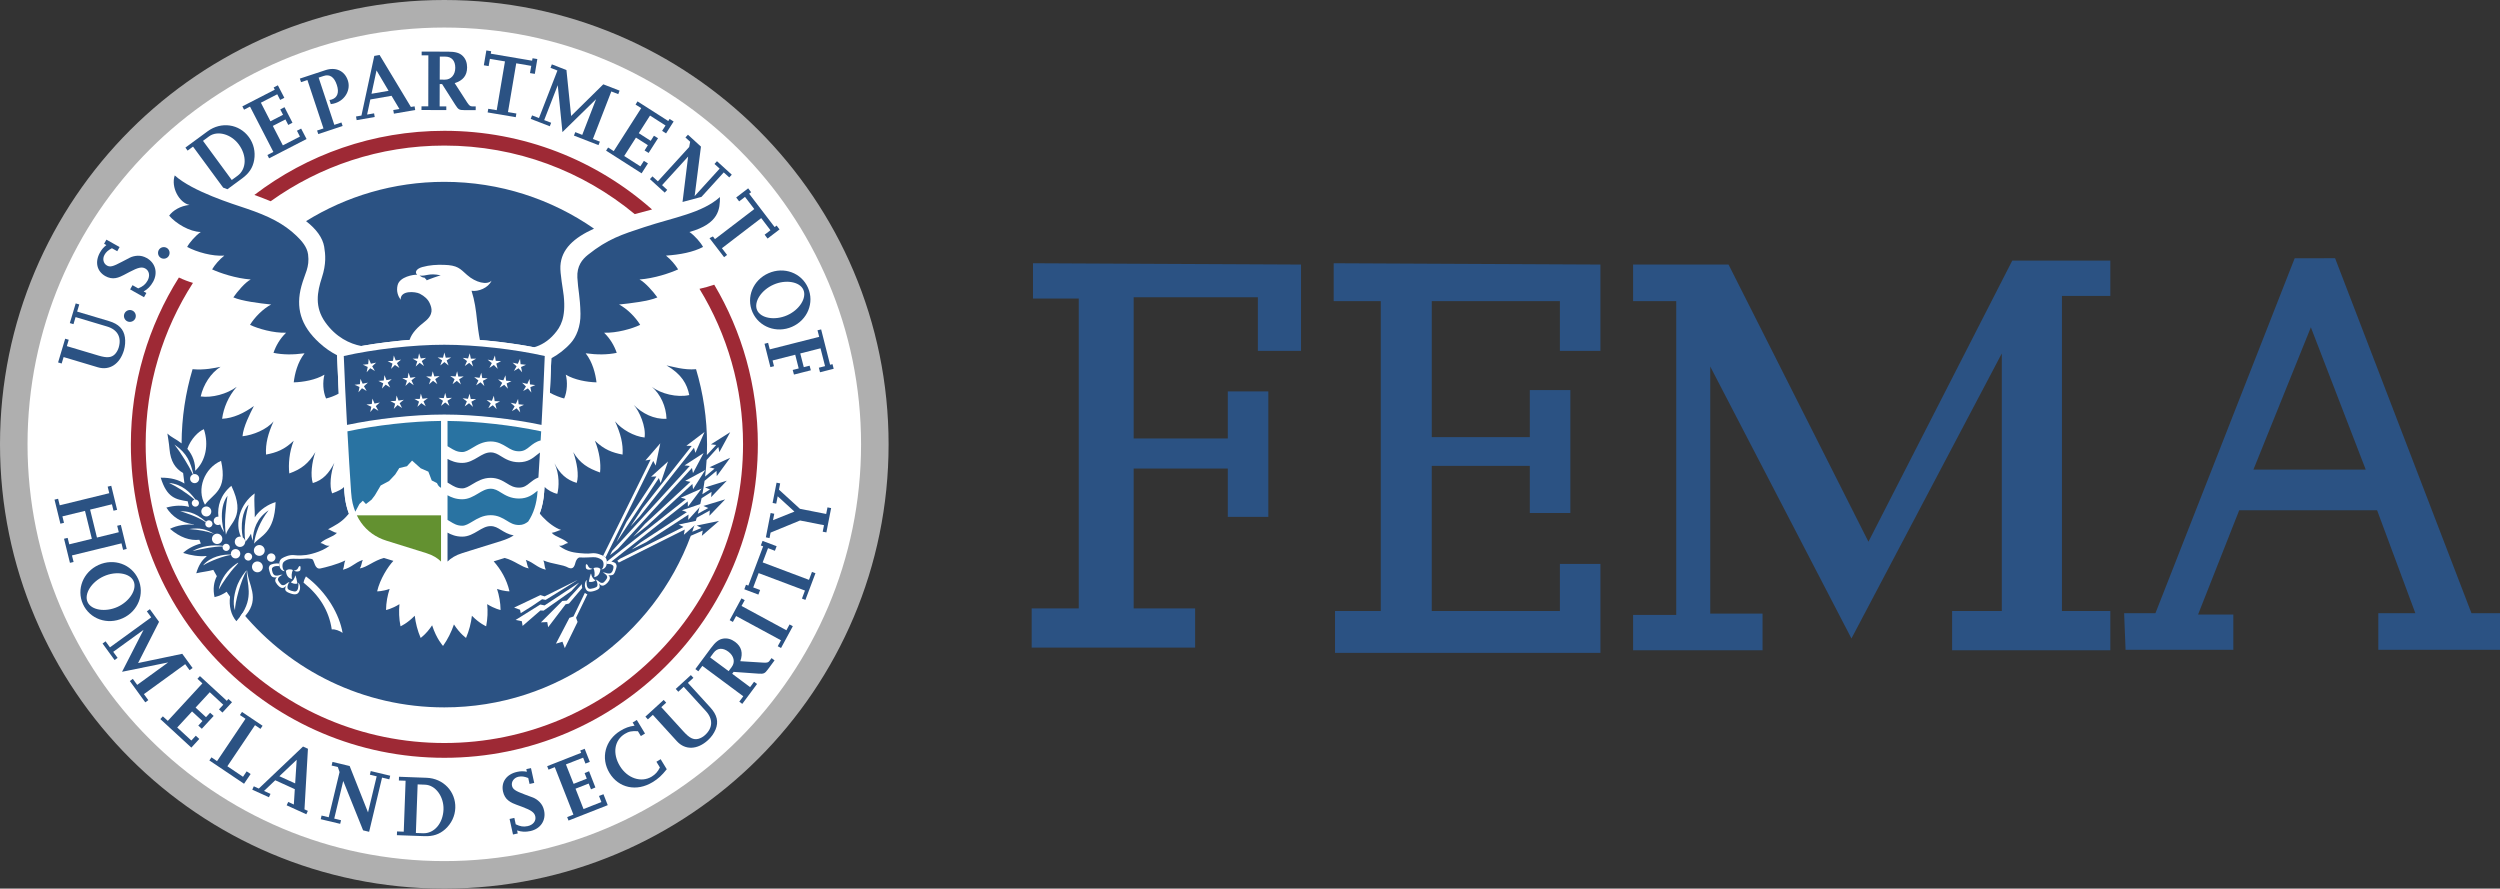 <?xml version="1.0" encoding="UTF-8" standalone="no"?>
<!-- Created with Inkscape (http://www.inkscape.org/) -->

<svg
   version="1.0"
   width="1567.816"
   height="557.247"
   id="svg2"
   sodipodi:docname="fema.svg"
   xmlns:inkscape="http://www.inkscape.org/namespaces/inkscape"
   xmlns:sodipodi="http://sodipodi.sourceforge.net/DTD/sodipodi-0.dtd"
   xmlns="http://www.w3.org/2000/svg"
   xmlns:svg="http://www.w3.org/2000/svg">
  <rect width="100%" height="100%" fill="#333333" stroke="none"/>
  <sodipodi:namedview
     id="namedview1"
     pagecolor="#ffffff"
     bordercolor="#000000"
     borderopacity="0.25"
     inkscape:showpageshadow="2"
     inkscape:pageopacity="0.0"
     inkscape:pagecheckerboard="0"
     inkscape:deskcolor="#d1d1d1" />
  <defs
     id="defs4" />
  <path
     d="m 647.812,165.085 v 22.138 h 28.698 v 194.324 h -29.518 v 24.598 h 102.491 v -24.598 h -38.537 v -87.733 h 59.035 v 30.337 h 25.418 v -78.713 h -25.418 v 29.518 h -59.035 v -88.553 h 77.893 v 33.617 h 27.058 v -54.115 z"
     style="fill:#2b5283;fill-opacity:1;fill-rule:evenodd;stroke-width:1px;stroke-linecap:butt;stroke-linejoin:miter;stroke-opacity:1"
     id="path1882" />
  <path
     d="m 836.397,165.085 v 23.778 h 29.518 v 194.324 h -28.698 v 26.238 h 166.446 v -55.755 h -25.418 v 29.518 h -80.353 v -91.012 h 61.495 v 29.518 h 25.418 v -77.074 h -25.418 v 29.518 H 897.891 V 188.863 h 80.353 v 31.157 h 25.418 v -54.115 z"
     style="fill:#2b5283;fill-opacity:1;fill-rule:evenodd;stroke-width:1px;stroke-linecap:butt;stroke-linejoin:miter;stroke-opacity:1"
     id="path1884" />
  <path
     d="m 1024.161,165.905 v 22.958 h 27.058 v 196.783 h -27.058 v 22.138 h 81.173 v -22.958 h -32.797 V 229.86 l 88.552,170.546 94.292,-178.745 v 161.526 h -31.157 v 24.598 h 99.212 v -24.598 h -30.337 V 185.583 h 30.337 v -22.138 h -61.495 l -90.192,176.285 -87.733,-173.825 z"
     style="fill:#2b5283;fill-opacity:1;fill-rule:evenodd;stroke-width:1px;stroke-linecap:butt;stroke-linejoin:miter;stroke-opacity:1"
     id="path1886" />
  <path
     d="m 1439.047,161.987 -87.316,222.56 h -19.624 l 0.891,22.953 h 67.579 v -22.103 h -22.116 l 25.808,-65.413 h 86.466 l 23.998,64.562 h -23.239 v 22.953 h 76.321 v -22.952 h -17.895 l -85.529,-222.62 z m 10.156,43.278 34.403,89.216 h -70.423 z"
     style="fill:#2b5283;fill-opacity:1;fill-rule:evenodd;stroke-width:1px;stroke-linecap:butt;stroke-linejoin:miter;stroke-opacity:1"
     id="path1888" />
  <g
     transform="scale(1.553)"
     id="g3056">
    <g
       id="g3058">
      <circle
         cx="178.755"
         cy="179.102"
         r="176.553"
         style="fill:#ffffff"
         id="circle3060" />
      <path
         d="m 293.496,194.116 -8.784,2.705 1.987,0.811 -3.076,1.948 c 0.327,-1.792 0.645,-3.589 0.894,-5.405 l 4.814,-4.023 0.112,2.119 5.42,-7.407 -8.35,3.833 2.056,0.537 -3.838,3.213 c 0.273,-2.217 0.464,-4.448 0.61,-6.694 l 4.741,-5.249 0.4,2.09 4.38,-8.066 -7.778,4.912 2.139,0.239 -3.784,4.077 c 0.034,-1.411 0.078,-2.808 0.078,-4.219 0,-10.581 -1.558,-20.796 -4.443,-30.449 -4.8,0.444 -9.614,-1.089 -11.924,-1.533 6.147,3.604 8.276,7.5 9.189,11.978 -4.917,1.099 -11.494,-0.513 -15.098,-3.33 3.525,3.076 5.747,7.92 5.903,12.915 -5.073,0.254 -9.756,-2.119 -13.198,-5.576 2.207,2.466 5,8.701 4.346,13.14 -4.243,-0.454 -9.214,-3.232 -11.934,-6.543 2.251,4.961 3.32,8.984 3.047,13.428 -4.204,-0.796 -7.397,-1.987 -11.167,-5.591 1.816,4.531 2.485,9.092 2.075,12.832 -4.858,-1.719 -8.091,-3.667 -10.83,-8.242 1.46,4.043 2.407,9.341 1.401,12.441 -4.116,-1.235 -6.841,-3.716 -8.975,-7.92 2.114,4.463 1.846,9.648 1.143,12.334 -1.729,-0.337 -3.984,-1.533 -5.161,-2.856 -0.073,0.815 -0.132,1.597 -0.166,2.358 -0.22,3.018 -0.811,5.845 -1.797,8.438 0.342,0.371 1.157,1.323 1.182,1.362 2.163,2.324 5.127,4.536 7.461,5.278 -1.011,0.146 -2.393,1.011 -3.784,1.172 1.543,1.748 4.688,2.139 6.631,4.126 -1.509,0.181 -1.865,1.274 -3.706,1.069 3.506,2.71 6.719,2.798 8.511,3.013 0.728,0.078 3.086,0.303 4.58,0.068 2.114,-0.322 4.292,0.728 5.137,1.216 1.299,0.762 1.23,2.549 0.972,3.457 -0.156,0.537 -0.386,1.182 -1.362,1.685 -0.557,0.166 -0.923,0.215 -0.356,-0.205 0.508,-0.371 0.972,-2.637 -0.2,-3.525 -0.859,-0.625 -2.07,-1.143 -3.496,-1.069 -1.582,0.073 -3.999,0.205 -5.171,0.098 -1.069,-0.122 -1.743,1.289 -1.895,1.885 -0.381,1.411 -0.82,3.154 -2.856,2.29 -2.505,-1.436 -6.064,-1.313 -10.156,-2.969 0.576,1.255 0.332,2.349 0.957,3.755 -3.647,-0.898 -4.57,-2.754 -8.047,-3.975 0.581,1.265 0.41,2.256 1.196,3.447 -2.925,-0.508 -5.654,-3.145 -9.722,-4.229 -0.132,0.039 -0.244,0.093 -0.366,0.117 -1.479,0.444 -2.842,0.864 -4.077,1.26 2.881,3.262 5.264,7.266 6.377,12.109 0,0 -2.031,0.059 -5.034,-0.986 0.859,2.646 1.387,5.483 1.436,8.521 0,0 -2.28,-0.42 -5.41,-2.363 0.288,2.876 0.186,5.869 -0.415,8.94 0,0 -2.637,-1.089 -5.752,-4.253 -0.361,2.969 -1.099,5.962 -2.373,8.95 0,0 -2.417,-1.636 -4.883,-5.449 -1.016,2.974 -2.446,5.894 -4.404,8.682 0,0 -2.627,-2.764 -4.409,-8.33 -2.373,3.569 -4.634,5.098 -4.634,5.098 -1.274,-2.988 -2.021,-5.981 -2.383,-8.965 -3.11,3.179 -5.747,4.268 -5.747,4.268 -0.61,-3.071 -0.708,-6.064 -0.43,-8.94 -3.12,1.943 -5.42,2.363 -5.42,2.363 0.054,-3.037 0.581,-5.874 1.46,-8.521 -3.022,1.045 -5.049,0.986 -5.049,0.986 1.147,-4.941 4.385,-10.024 6.563,-12.305 -1.069,-0.342 -2.212,-0.684 -3.457,-1.064 -0.117,-0.024 -0.229,-0.078 -0.371,-0.117 -4.063,1.084 -6.782,3.721 -9.722,4.229 0.776,-1.191 0.625,-2.183 1.196,-3.447 -3.462,1.221 -4.399,3.076 -8.027,3.975 0.605,-1.406 0.361,-2.5 0.957,-3.755 -3.384,1.655 -8.008,2.803 -10.054,3.242 -2.271,0.469 -2.402,-2.905 -3.145,-3.652 -0.317,-0.322 -2.144,-0.454 -2.905,-0.337 -1.128,0.19 -3.311,0.093 -4.941,0.063 -1.641,-0.034 -2.769,0.449 -3.613,1.104 -1.206,0.869 -0.635,3.228 -0.117,3.613 0.562,0.405 0.215,0.352 -0.347,0.2 -0.967,-0.498 -1.216,-1.152 -1.372,-1.689 -0.239,-0.889 -0.332,-2.686 0.986,-3.428 0.83,-0.513 3.022,-1.558 5.142,-1.23 1.484,0.229 3.838,0 4.551,-0.083 0.718,-0.083 6.006,-1.035 9.497,-3.745 -1.831,0.205 -2.188,-0.889 -3.711,-1.069 1.963,-1.987 5.103,-2.378 6.641,-4.126 -1.377,-0.161 -2.598,-1.265 -3.608,-1.421 3.081,-1.709 5.122,-2.705 7.295,-5.029 0.024,-0.039 0.835,-0.952 1.157,-1.328 -0.981,-2.593 -1.587,-5.454 -1.797,-8.472 -0.049,-0.737 -0.098,-1.494 -0.151,-2.271 -0.752,0.835 -2.305,1.675 -4.824,2.583 -1.177,-2.861 -0.615,-8.198 0.889,-12.334 -2.153,4.209 -4.57,6.948 -8.696,8.179 -1.006,-3.086 -0.4,-8.472 1.04,-12.515 -2.734,4.575 -5.659,6.899 -10.532,8.618 -0.41,-3.735 -0.02,-8.677 1.782,-13.208 -3.76,3.604 -6.958,4.795 -11.172,5.591 -0.259,-4.443 0.815,-8.467 3.047,-13.428 -2.695,3.311 -8.306,5.576 -12.549,6.03 0.327,-3.853 3.027,-9.121 4.6,-12.207 -3.989,2.861 -8.237,4.912 -12.832,5.156 0.576,-4.37 2.529,-9.097 5.898,-12.915 -3.96,2.935 -10,4.517 -14.551,3.896 1.099,-4.795 4.053,-9.468 8.032,-11.978 -2.31,0.459 -6.494,1.411 -11.313,0.967 -2.837,9.502 -4.39,19.556 -4.429,29.961 -2.407,-1.89 -4.087,-2.368 -5.732,-3.999 0.303,2.256 0.601,3.486 0.845,6.27 0.444,5.02 2.354,7.891 5.503,9.692 0.142,1.426 0.327,2.837 0.537,4.253 -2.329,-1.489 -5.459,-2.417 -9.58,-2.368 2.505,8.169 6.094,8.779 10.898,9.546 0.166,0.752 0.347,1.494 0.522,2.236 -2.559,-0.669 -5.64,-0.679 -9.136,0.288 2.417,3.755 5.771,6.016 11.123,6.821 0.01,0.034 0.024,0.059 0.044,0.093 -3.296,-0.264 -6.86,0.225 -9.712,1.67 4.063,3.496 8.057,4.829 11.86,4.424 0.195,0.508 0.391,1.006 0.596,1.504 -3.008,0.796 -5.664,2.354 -7.148,3.809 3.169,1.001 6.421,1.533 9.36,1.23 0.02,0.073 0.063,0.142 0.088,0.215 -1.719,1.318 -3.213,3.447 -4.15,6.772 2.261,-0.562 4.58,-0.718 6.89,-1.377 0.459,0.864 0.933,1.704 1.426,2.539 -1.221,2.319 -1.646,5.229 -0.933,8.462 1.943,-0.459 3.54,-1.211 4.868,-2.183 0.454,0.674 0.913,1.333 1.392,2.007 -0.488,3.701 0.366,7.422 2.563,9.902 1.03,-1.157 1.855,-2.271 2.515,-3.335 19.453,23.306 48.721,38.13 81.445,38.13 45.659,0 84.575,-28.848 99.541,-69.292 l 4.819,-2.09 -0.366,2.109 6.953,-6.016 -9.004,1.865 1.895,0.977 -3.706,1.528 c 0.649,-1.86 1.26,-3.765 1.812,-5.669 l 5.278,-2.925 -0.186,2.144 6.387,-6.631 -8.794,2.661 1.982,0.83 -4.229,2.319 c 0.566,-2.065 1.079,-4.17 1.514,-6.274 l 4.019,-2.549 -0.171,2.124 6.34,-6.647"
         style="fill:#2b5283"
         id="path3062" />
      <path
         d="m 288.423,114.966 c -2.012,0.688 -4.019,1.24 -5.967,1.67 11.172,18.291 17.598,39.78 17.598,62.783 0,66.616 -54.009,120.62 -120.61,120.62 -66.626,0 -120.62,-54.004 -120.62,-120.62 0,-24.014 7.007,-46.382 19.097,-65.181 -1.914,-0.547 -3.799,-1.279 -5.679,-2.178 -12.285,19.507 -19.399,42.607 -19.399,67.358 0,69.907 56.689,126.597 126.602,126.597 69.902,0 126.587,-56.689 126.587,-126.597 -0.002,-23.539 -6.418,-45.575 -17.609,-64.452"
         style="fill:#9e2935"
         id="path3064" />
      <path
         d="m 109.302,81.265 c 19.771,-14.146 43.979,-22.48 70.142,-22.48 29.204,0 56.001,10.396 76.875,27.681 2.349,-0.669 4.644,-1.279 6.992,-1.875 -22.339,-19.766 -51.704,-31.768 -83.867,-31.768 -28.848,0 -55.444,9.653 -76.729,25.898 1.006,0.366 2.021,0.732 3.052,1.128 1.211,0.468 2.402,0.937 3.535,1.416"
         style="fill:#9e2935"
         id="path3066" />
      <path
         d="M 179.409,347.725 C 86.47,347.725 11.118,272.359 11.118,179.419 11.118,86.47 86.47,11.123 179.409,11.123 c 92.949,0 168.301,75.347 168.301,168.296 0,92.939 -75.352,168.306 -168.301,168.306 M 179.409,0 C 80.327,0 0,80.337 0,179.419 c 0,99.087 80.327,179.414 179.409,179.414 99.092,0 179.419,-80.327 179.419,-179.414 C 358.828,80.337 278.501,0 179.409,0 Z"
         style="fill:#afafaf"
         id="path3068" />
      <path
         d="m 136.118,143.452 c -2.544,-1.309 -4.775,-2.827 -7.178,-5.015 -7.695,-7.021 -9.521,-14.39 -7.236,-22.856 1.348,-5.059 3.408,-7.588 2.705,-12.856 -0.405,-3.008 -2.544,-5.439 -4.673,-7.485 C 114.59,90.299 108.486,87.247 99.472,84.2 93.896,82.33 77.704,77.301 70.566,70.836 c -1.631,4.756 1.821,11.074 5.952,11.914 -3.652,0.371 -6.758,2.271 -8.208,4.336 2.754,3.188 8.242,6.504 12.773,6.597 -2.09,1.396 -4.658,4.37 -5.503,6.04 3.921,2.09 10.181,3.843 14.99,3.496 -2.026,1.621 -3.779,3.682 -4.917,5.566 3.242,1.484 9.575,3.628 15.596,4.077 -2.222,1.094 -5.386,4.883 -7.021,7.217 3.389,1.509 10.723,2.422 15.273,2.886 -3.257,1.709 -6.665,5.122 -8.54,8.213 3.301,1.582 9.507,3.35 14.575,3.179 -2.505,2.407 -4.15,5.317 -5.093,8.13 3.833,0.791 7.861,0.806 12.544,0.176 -2.837,3.599 -3.975,8.354 -4.37,11.738 3.799,-0.098 8.843,-0.972 12.402,-3.101 -0.771,2.905 -0.605,6.841 0.654,9.614 1.494,-0.342 3.228,-0.962 5.117,-1.978 -0.262,-5.411 -0.506,-10.933 -0.672,-15.484"
         style="fill:#2b5283"
         id="path3070" />
      <path
         d="m 290.732,79.556 c -7.153,6.475 -18.584,8.208 -30.581,12.173 -9.038,2.974 -14.648,4.722 -22.739,11.172 -2.31,1.841 -4.512,4.546 -4.263,9.194 0.273,5.161 1.108,7.388 1.255,14.604 0.093,5.151 -1.685,9.302 -3.853,11.738 -2.28,2.593 -5.244,4.839 -7.91,6.23 -0.151,4.385 -0.352,8.804 -0.596,13.931 1.88,1.025 4.282,1.973 5.781,2.314 1.24,-2.773 1.416,-6.709 0.64,-9.614 3.564,2.129 8.618,3.003 12.412,3.101 -0.405,-3.384 -1.538,-8.14 -4.375,-11.738 4.668,0.63 8.706,0.615 12.544,-0.176 -0.957,-2.813 -2.607,-5.723 -5.107,-8.13 5.083,0.171 11.274,-1.597 14.58,-3.179 -1.875,-3.091 -5.273,-6.504 -8.53,-8.213 4.546,-0.464 12.085,-1.348 15.469,-2.861 -1.636,-2.324 -5.02,-6.147 -7.217,-7.241 6.016,-0.449 12.334,-2.593 15.601,-4.077 -1.147,-1.885 -2.905,-3.945 -4.907,-5.566 5.64,-0.366 11.05,-1.406 14.966,-3.496 -0.85,-1.67 -3.403,-4.644 -5.493,-6.04 12.099,-3.374 12.299,-9.41 12.323,-14.126"
         style="fill:#2b5283"
         id="path3072" />
      <path
         d="M 239.868,92.329 C 222.72,80.425 201.885,73.428 179.409,73.428 c -20.469,0 -39.609,5.825 -55.82,15.869 4.204,3.271 6.699,6.733 7.319,10.322 0.522,3.14 0.884,6.934 -0.928,12.466 -1.924,5.869 -2.983,11.899 1.357,18.022 4.307,6.099 9.912,8.726 14.546,9.614 6.084,-1.064 12.813,-1.934 19.531,-2.471 0.864,-2.847 3.447,-5.313 6.055,-7.324 3.765,-2.939 2.939,-5.498 2.051,-7.49 -0.708,-1.563 -2.051,-2.822 -3.994,-3.828 -1.694,-0.874 -7.91,-1.533 -7.734,2.451 -1.021,-1.445 -1.841,-3.389 -1.24,-5.874 0.83,-3.472 6.499,-4.346 7.91,-4.248 -1.094,-0.923 -0.42,-2.407 2.061,-3.101 3.018,-0.835 5.869,-0.962 8.638,-0.889 5.679,0.137 6.567,1.533 9.453,4.087 3.472,3.091 8.076,4.165 9.883,2.3 -1.304,2.959 -5.43,4.531 -8.081,4.077 1.294,4.092 1.758,7.646 2.217,11.948 0.215,1.953 0.625,5.234 1.152,7.915 7.603,0.63 15.259,1.675 21.919,2.954 2.759,-0.801 5.625,-2.417 8.179,-5.386 2.446,-2.813 4.688,-6.392 3.76,-15.381 -0.264,-2.534 -1.523,-9.004 -1.348,-12.041 0.394,-6.912 5.521,-11.414 13.573,-15.091"
         style="fill:#2b5283"
         id="path3074" />
      <path
         d="m 169.414,111.265 c 1.045,0.796 1.66,0.903 2.007,0.82 0.034,0.2 0.396,0.439 0.464,0.522 0.225,0.195 0.352,0.381 0.405,0.596 0.474,-0.2 1.743,-0.718 2.905,-1.118 1.162,-0.439 2.778,-0.903 2.778,-0.903 -5.014,-1.065 -5.776,0.464 -8.559,0.083"
         style="fill:#2b5283"
         id="path3076" />
      <path
         d="m 319.844,131.958 c 6.255,-2.739 9.082,-9.727 6.44,-15.752 -2.637,-6.03 -9.678,-8.633 -15.928,-5.889 -6.255,2.734 -9.136,9.692 -6.494,15.728 2.632,6.02 9.732,8.652 15.982,5.913 m -7.456,-17.026 c 4.941,-2.173 10.601,-1.177 12.031,2.095 1.455,3.311 -1.646,8.145 -6.602,10.308 -4.966,2.178 -10.649,1.196 -12.1,-2.114 -1.42,-3.268 1.676,-8.107 6.671,-10.289 z"
         style="fill:#2b5283"
         id="path3078" />
      <polyline
         style="fill:#2b5283"
         points="311.104,148.257 308.721,138.823 310.171,138.442 310.845,141.084 330.806,136.021     330.122,133.384 331.587,133.018 335.21,147.3 336.182,147.046 336.65,148.926 331.133,150.322 330.669,148.486 333.169,147.852     331.338,140.649 323.159,142.729 324.58,148.271 326.934,147.671 327.432,149.531 320.615,151.26 320.107,149.395     322.529,148.784 321.123,143.242 311.978,145.566 312.559,147.876 311.104,148.257   "
         id="polyline3080" />
      <path
         d="m 32.007,122.944 -0.859,2.881 12.881,3.838 c 3.882,1.162 5.913,3.232 6.416,6.543 0.234,1.704 0.103,3.506 -0.41,5.283 -1.665,5.542 -5.786,8.228 -10.518,6.831 l -13.828,-4.131 -0.786,2.603 -1.445,-0.435 2.866,-9.58 1.431,0.425 -0.757,2.573 12.773,3.813 c 3.467,1.025 5.22,0.879 6.675,-0.591 0.645,-0.703 1.191,-1.631 1.489,-2.661 1.235,-4.106 -0.479,-7.222 -4.673,-8.477 l -12.744,-3.809 -0.845,2.852 -1.479,-0.43 2.378,-7.949 1.435,0.421"
         style="fill:#2b5283"
         id="path3082" />
      <path
         d="m 54.663,128.525 c -0.527,1.206 -1.919,1.777 -3.149,1.279 -1.211,-0.513 -1.792,-1.924 -1.279,-3.14 0.513,-1.221 1.929,-1.802 3.135,-1.294 1.225,0.514 1.796,1.915 1.293,3.155"
         style="fill:#2b5283"
         id="path3084" />
      <path
         d="m 59.106,118.315 -0.952,1.709 -5.61,-3.159 0.967,-1.704 2.3,1.299 c 1.904,-0.781 2.905,-1.602 3.774,-3.13 1.079,-1.934 0.708,-3.984 -0.898,-4.897 -1.416,-0.791 -2.9,-0.439 -6.406,1.406 -3.657,1.963 -4.175,2.163 -5.566,2.451 -1.343,0.264 -2.813,-0.024 -4.189,-0.796 -3.433,-1.943 -4.292,-5.742 -2.144,-9.536 0.688,-1.221 1.416,-2.085 2.568,-2.983 l -0.923,-0.527 0.942,-1.675 5.327,2.988 -0.947,1.685 -2.158,-1.211 c -1.563,0.845 -2.349,1.504 -2.988,2.661 -0.913,1.616 -0.469,3.506 0.986,4.331 1.26,0.708 2.427,0.425 6.025,-1.499 1.738,-0.913 2.803,-1.494 3.247,-1.689 0.908,-0.449 1.948,-0.708 3.091,-0.767 1.304,-0.054 2.48,0.254 3.696,0.923 3.555,1.997 4.595,5.991 2.549,9.639 -1.021,1.802 -2.129,2.91 -3.784,3.867 l 1.093,0.614"
         style="fill:#2b5283"
         id="path3086" />
      <path
         d="m 68.486,102.119 c 0,1.309 -1.04,2.349 -2.344,2.349 -1.304,0 -2.329,-1.04 -2.329,-2.349 0,-1.294 1.025,-2.334 2.329,-2.334 1.304,0 2.344,1.04 2.344,2.334"
         style="fill:#2b5283"
         id="path3088" />
      <polyline
         style="fill:#2b5283"
         points="123.794,56.138 108.657,63.936 107.983,62.588 110.396,61.353 100.962,43.052 98.55,44.292     97.866,42.954 110.962,36.211 110.503,35.327 112.207,34.443 114.819,39.487 113.135,40.352 111.958,38.071 105.347,41.47     109.204,48.975 114.297,46.353 113.169,44.194 114.883,43.281 118.105,49.551 116.406,50.454 115.264,48.232 110.171,50.85     114.219,58.701 121.118,55.146 119.912,52.798 121.606,51.924 123.794,56.138   "
         id="polyline3090" />
      <path
         d="m 138.359,50.874 -9.834,3.271 -0.483,-1.431 2.583,-0.854 -6.489,-19.546 -2.573,0.854 -0.474,-1.431 10.288,-3.398 c 4.199,-1.406 7.798,0.234 9.087,4.141 1.24,3.696 -1.016,7.832 -4.99,9.141 -0.576,0.2 -0.962,0.288 -1.899,0.42 l -0.547,-1.675 c 0.469,-0.044 0.649,-0.107 0.947,-0.19 2.31,-0.767 3.052,-2.871 2.041,-5.884 -1.045,-3.193 -2.861,-4.448 -5.308,-3.628 l -2.036,0.679 6.333,19.072 2.871,-0.957 0.483,1.416"
         style="fill:#2b5283"
         id="path3092" />
      <path
         d="m 167.412,42.939 -1.489,0.249 -12.642,-20.986 -2.139,0.376 -5.186,24.087 -2.192,0.376 0.264,1.475 7.29,-1.265 -0.259,-1.479 -2.817,0.493 1.304,-6.099 8.56,-1.484 3.179,5.322 -2.48,0.42 0.259,1.484 8.599,-1.489 -0.251,-1.48 m -17.392,-5.073 2.026,-9.429 4.873,8.232 z"
         style="fill:#2b5283"
         id="path3094" />
      <path
         d="m 192.104,42.954 h -1.484 c -0.708,0 -1.138,-0.322 -1.973,-1.577 l -5.039,-7.813 c 3.359,-1.035 5.005,-3.086 5.015,-6.313 0,-1.899 -0.557,-3.433 -1.733,-4.629 -1.279,-1.279 -3.008,-1.753 -6.069,-1.768 l -10.552,-0.01 v 1.494 l 2.71,0.015 -0.034,20.586 -2.734,-0.005 -0.015,1.489 10.029,0.024 v -1.494 h -2.69 l 0.024,-9.019 0.972,0.024 5.342,8.403 c 1.216,1.89 1.567,2.104 3.677,2.109 l 4.536,0.015 0.018,-1.531 M 177.598,22.866 h 2.231 c 2.549,0.005 4.028,1.646 4.019,4.521 0,2.808 -1.709,4.78 -4.175,4.78 l -2.104,-0.024 z"
         style="fill:#2b5283"
         id="path3096" />
      <polyline
         style="fill:#2b5283"
         points="208.276,47.319 196.914,45.4 197.173,43.931 200.581,44.492 203.916,24.795 197.827,23.77     197.324,26.694 195.381,26.362 196.396,20.371 198.345,20.693 198.179,21.685 214.868,24.507 215.054,23.525 216.982,23.843     215.972,29.834 214.019,29.517 214.531,26.597 208.462,25.562 205.132,45.264 208.516,45.835 208.276,47.319   "
         id="polyline3098" />
      <polyline
         style="fill:#2b5283"
         points="241.685,58.604 231.768,54.756 232.31,53.359 235.117,54.468 240.703,40.054 227.119,53.34     225.229,34.395 219.751,48.501 222.563,49.575 222.017,50.986 214.307,48.003 214.854,46.597 217.646,47.676 225.103,28.481     222.305,27.397 222.842,25.986 228.74,28.286 230.63,46.841 243.623,34.048 250.195,36.597 249.663,38.013 246.86,36.929     239.424,56.123 242.236,57.202 241.685,58.604   "
         id="polyline3100" />
      <polyline
         style="fill:#2b5283"
         points="259.087,69.995 244.746,60.83 245.562,59.565 247.837,61.03 258.931,43.662 256.646,42.222     257.437,40.942 269.858,48.872 270.386,48.027 272.017,49.063 268.97,53.867 267.368,52.842 268.755,50.679 262.49,46.665     257.949,53.779 262.769,56.865 264.072,54.814 265.723,55.815 261.924,61.758 260.288,60.747 261.621,58.628 256.812,55.562     252.061,62.998 258.584,67.173 260.015,64.951 261.655,65.986 259.087,69.995   "
         id="polyline3102" />
      <path
         d="M 95.918,70.986 93.584,72.685 81.973,56.88 84.41,55.073 c 3.379,-2.471 8.916,-0.962 12.026,3.276 3.335,4.527 3.115,9.971 -0.518,12.637 m 4.585,-15.625 C 96.587,50.034 89.312,48.999 83.862,53.003 l -8.989,6.597 0.884,1.216 2.192,-1.616 12.168,16.567 c 0.576,0.229 1.157,0.435 1.724,0.649 l 5.952,-4.38 c 2.822,-2.07 4.307,-4.351 4.844,-7.422 0.566,-3.325 -0.191,-6.601 -2.134,-9.253 z"
         style="fill:#2b5283"
         id="path3104" />
      <path
         d="m 289.526,65.093 -1.006,1.118 2.09,1.885 -10.103,11.089 2.549,-19.985 -5.249,-4.8 -1.016,1.113 1.909,1.733 -0.396,2.114 -12.646,13.867 -2.183,-2.002 -1.025,1.108 5.972,5.449 1.016,-1.113 -2.08,-1.904 10.522,-11.543 -2.261,18.34 c 2.188,-0.576 4.531,-1.187 7.036,-1.89 0.225,-0.063 0.405,-0.127 0.615,-0.171 l 8.989,-9.878 2.236,2.017 1.011,-1.099 -5.98,-5.448"
         style="fill:#2b5283"
         id="path3106" />
      <path
         d="m 313.594,91.089 -0.791,0.601 -10.288,-13.462 0.796,-0.615 -1.191,-1.567 -4.834,3.701 1.191,1.567 2.363,-1.807 3.75,4.917 -15.879,12.144 -0.815,-1.084 c -0.464,0.254 -0.918,0.483 -1.392,0.674 l 5.894,7.7 1.201,-0.913 -2.08,-2.715 15.874,-12.153 3.735,4.902 -2.358,1.802 1.187,1.553 4.829,-3.687 -1.192,-1.558"
         style="fill:#2b5283"
         id="path3108" />
      <path
         d="m 209.077,336.567 -1.919,0.42 -1.382,-6.279 1.924,-0.425 0.557,2.583 c 1.851,0.898 3.135,1.104 4.863,0.728 2.158,-0.474 3.442,-2.104 3.042,-3.921 -0.342,-1.567 -1.602,-2.476 -5.308,-3.867 -3.896,-1.401 -4.395,-1.66 -5.532,-2.515 -1.099,-0.82 -1.86,-2.104 -2.197,-3.647 -0.84,-3.843 1.436,-7.017 5.703,-7.954 1.353,-0.298 2.49,-0.313 3.94,-0.059 l -0.234,-1.05 1.885,-0.405 1.309,5.977 -1.885,0.415 -0.532,-2.397 c -1.68,-0.64 -2.686,-0.781 -3.979,-0.503 -1.812,0.405 -2.939,2.012 -2.583,3.643 0.317,1.392 1.309,2.09 5.127,3.506 1.846,0.674 2.988,1.079 3.433,1.274 0.928,0.391 1.831,0.991 2.622,1.807 0.913,0.947 1.475,2.021 1.777,3.394 0.864,3.979 -1.421,7.402 -5.518,8.301 -2.017,0.435 -3.579,0.337 -5.381,-0.254 l 0.268,1.228"
         style="fill:#2b5283"
         id="path3110" />
      <polyline
         style="fill:#2b5283"
         points="245.42,325.132 229.58,331.357 229.033,329.956 231.558,328.955 224.033,309.79 221.499,310.796     220.962,309.399 234.678,304.004 234.302,303.066 236.099,302.363 238.179,307.656 236.411,308.35 235.483,305.957     228.53,308.677 231.631,316.533 236.953,314.434 236.074,312.178 237.876,311.436 240.43,317.988 238.652,318.745 237.72,316.406     232.407,318.486 235.635,326.709 242.847,323.872 241.885,321.421 243.691,320.718 245.42,325.132   "
         id="polyline3112" />
      <path
         d="m 269.248,310.625 c -2.017,2.524 -3.433,3.848 -5.757,5.249 -6.44,3.906 -13.672,2.358 -17.358,-3.721 -3.657,-6.025 -1.782,-13.296 4.36,-17.031 1.973,-1.206 3.506,-1.768 5.757,-2.085 l -0.781,-1.274 1.685,-1.025 3.311,5.479 -1.675,1.021 -1.191,-1.963 c -2.49,-0.151 -3.677,0.103 -5.283,1.074 -4.248,2.583 -5.068,7.925 -1.982,13.003 3.003,4.946 8.599,6.826 12.822,4.268 1.523,-0.938 2.427,-1.934 3.325,-3.696 l -1.416,-2.314 1.714,-1.035 2.469,4.05"
         style="fill:#2b5283"
         id="path3114" />
      <path
         d="m 280.01,273.73 -2.227,2.021 9.058,9.932 c 2.729,2.988 3.403,5.796 2.124,8.892 -0.674,1.592 -1.709,3.071 -3.076,4.312 -4.277,3.921 -9.194,4.082 -12.524,0.459 l -9.736,-10.674 -2.007,1.821 -1.001,-1.104 7.383,-6.743 1.016,1.108 -1.982,1.797 8.994,9.863 c 2.427,2.661 4.014,3.442 6.006,2.935 0.933,-0.273 1.865,-0.771 2.656,-1.509 3.174,-2.881 3.306,-6.455 0.356,-9.678 l -8.96,-9.819 -2.188,2.002 -1.03,-1.143 6.108,-5.586 1.03,1.114"
         style="fill:#2b5283"
         id="path3116" />
      <polyline
         style="fill:#2b5283"
         points="320.156,252.876 315.396,261.675 314.067,260.957 315.366,258.56 297.256,248.76     295.947,251.152 294.658,250.43 299.409,241.631 300.728,242.354 299.438,244.697 317.563,254.507 318.833,252.158     320.156,252.876   "
         id="polyline3118" />
      <polyline
         style="fill:#2b5283"
         points="329.297,231.475 325.234,242.251 323.838,241.714 325.054,238.472 306.353,231.431     304.16,237.212 306.953,238.257 306.25,240.107 300.566,237.959 301.245,236.123 302.202,236.47 308.169,220.62 307.231,220.269     307.925,218.418 313.613,220.566 312.92,222.412 310.142,221.357 307.974,227.109 326.68,234.155 327.886,230.947     329.297,231.475   "
         id="polyline3120" />
      <polyline
         style="fill:#2b5283"
         points="335.625,205.171 333.706,214.995 332.222,214.707 332.744,212.08 323.071,210.181     311.172,215.073 310.742,217.29 309.268,216.982 311.191,207.163 312.661,207.461 312.148,210.059 320.801,206.592     314.043,200.405 313.452,203.384 311.987,203.101 313.584,194.917 315.044,195.21 314.561,197.739 323.032,205.469     333.628,207.549 334.15,204.888 335.625,205.171   "
         id="polyline3122" />
      <path
         d="m 286.772,265.488 1.338,-1.812 c 1.509,-2.051 3.716,-2.231 6.006,-0.527 2.261,1.689 2.852,4.199 1.372,6.182 l -1.25,1.689 -7.466,-5.532 m 24.791,0.264 -0.884,1.187 c -0.43,0.571 -0.942,0.737 -2.446,0.64 l -9.287,-0.576 c 1.182,-3.306 0.488,-5.874 -2.085,-7.793 -1.528,-1.123 -3.105,-1.587 -4.756,-1.343 -1.807,0.269 -3.188,1.367 -5.029,3.848 l -6.279,8.467 1.191,0.889 1.636,-2.178 16.528,12.271 -1.616,2.178 1.201,0.898 5.972,-8.042 -1.211,-0.889 -1.597,2.163 -7.227,-5.391 0.566,-0.767 9.941,0.708 c 2.241,0.151 2.632,-0.015 3.896,-1.704 l 2.7,-3.652 z"
         style="fill:#2b5283"
         id="path3124" />
      <polyline
         style="fill:#2b5283"
         points="28.247,227.285 25.854,217.554 27.319,217.202 27.969,219.81 37.09,217.578 34.326,206.299     25.2,208.521 25.84,211.128 24.39,211.475 22.012,201.763 23.457,201.406 24.116,204.048 44.121,199.16 43.481,196.514     44.927,196.167 47.295,205.884 45.835,206.235 45.2,203.638 36.387,205.786 39.155,217.075 47.974,214.917 47.319,212.31     48.799,211.963 51.167,221.68 49.712,222.041 49.063,219.409 29.058,224.287 29.717,226.938 28.247,227.285   "
         id="polyline3126" />
      <path
         d="m 49.58,249.644 c 6.226,-2.827 8.95,-9.839 6.226,-15.83 -2.739,-5.991 -9.814,-8.506 -16.025,-5.669 -6.201,2.837 -8.999,9.829 -6.27,15.82 2.719,5.991 9.858,8.515 16.069,5.679 m -7.705,-16.919 c 4.917,-2.241 10.586,-1.333 12.065,1.929 1.499,3.281 -1.538,8.164 -6.445,10.41 -4.956,2.246 -10.64,1.338 -12.129,-1.943 -1.484,-3.267 1.553,-8.136 6.509,-10.396 z"
         style="fill:#2b5283"
         id="path3128" />
      <polyline
         style="fill:#2b5283"
         points="58.662,283.613 52.432,275.015 53.638,274.136 55.405,276.567 67.905,267.495 49.287,271.279     57.964,254.351 45.718,263.223 47.495,265.659 46.274,266.543 41.416,259.863 42.632,258.979 44.404,261.406 61.06,249.297     59.297,246.875 60.518,246.001 64.224,251.108 55.762,267.744 73.604,264.014 77.773,269.746 76.548,270.625 74.785,268.198     58.115,280.298 59.888,282.729 58.662,283.613   "
         id="polyline3130" />
      <polyline
         style="fill:#2b5283"
         points="77.266,301.899 64.741,290.366 65.767,289.272 67.769,291.094 81.724,275.962 79.727,274.111     80.737,273.018 91.587,282.998 92.241,282.256 93.687,283.569 89.829,287.744 88.428,286.465 90.166,284.585 84.702,279.531     78.984,285.732 83.188,289.604 84.844,287.817 86.279,289.106 81.504,294.287 80.073,293.008 81.753,291.157 77.554,287.29     71.563,293.774 77.271,299.038 79.063,297.095 80.479,298.398 77.266,301.899   "
         id="polyline3132" />
      <polyline
         style="fill:#2b5283"
         points="98.55,316.494 84.541,307.07 85.391,305.83 87.646,307.354 99.136,290.254 96.885,288.745     97.725,287.495 106.03,293.076 105.186,294.331 102.974,292.832 91.812,309.419 98.13,313.682 99.604,311.479 101.206,312.563     98.55,316.494   "
         id="polyline3134" />
      <path
         d="m 124.321,327.446 -1.367,-0.62 1.396,-24.463 -1.982,-0.903 -17.861,16.973 -2.017,-0.918 -0.62,1.362 6.729,3.066 0.635,-1.362 -2.617,-1.187 4.526,-4.312 7.9,3.594 -0.386,6.196 -2.266,-1.03 -0.635,1.357 7.939,3.613 0.626,-1.366 m -11.508,-13.994 6.997,-6.636 -0.615,9.541 z"
         style="fill:#2b5283"
         id="path3136" />
      <polyline
         style="fill:#2b5283"
         points="149.058,335.894 146.626,335.308 138.604,315.361 134.971,330.557 137.715,331.221     137.368,332.676 129.512,330.806 129.858,329.331 132.739,330.024 137.119,311.772 136.421,309.736 133.916,309.141     134.263,307.671 141.196,309.331 148.613,328.057 152.109,313.491 149.36,312.827 149.707,311.367 157.578,313.247     157.212,314.712 154.282,314.009 149.058,335.894   "
         id="polyline3138" />
      <path
         d="m 171.382,337.651 c 3.501,0.127 6.069,-0.737 8.398,-2.803 2.515,-2.28 3.955,-5.293 4.077,-8.584 0.234,-6.611 -4.834,-11.938 -11.592,-12.183 l -11.147,-0.415 -0.044,1.514 2.715,0.088 -0.747,20.576 -2.715,-0.093 -0.049,1.504 11.104,0.396 m -2.73,-20.903 3.022,0.122 c 4.189,0.156 7.598,4.785 7.422,10.029 -0.215,5.61 -3.77,9.736 -8.252,9.58 l -2.905,-0.107 z"
         style="fill:#2b5283"
         id="path3140" />
      <path
         d="m 179.404,232.734 h -1.133 c -0.571,-3.569 -3.164,-5.771 -6.938,-6.929 -2.871,-0.894 -7.031,-2.246 -15.938,-4.971 -10.327,-3.174 -15.596,-11.484 -16.309,-21.914 -1.001,-14.751 -2.471,-40.669 -3.022,-57.168 11.655,-2.856 28.857,-5.103 43.34,-5.103 14.487,0 31.68,2.246 43.34,5.103 -0.527,16.499 -2.031,42.417 -3.018,57.168 -0.718,10.43 -5.981,18.74 -16.309,21.914 -8.911,2.725 -13.066,4.077 -15.938,4.971 -3.784,1.157 -6.377,3.359 -6.934,6.929 h -1.141"
         style="fill:#ffffff"
         id="path3142" />
      <path
         d="m 176.455,195.078 -2.114,-1.06 -1.362,-3.56 -3.091,-1.353 -3.486,-3.11 -2.07,2.28 -3.091,0.728 -1.646,2.603 -2.485,2.642 -3.384,1.802 -2.339,3.96 -1.328,1.753 -2.28,1.782 -1.265,-1.338 -1.353,1.289 -1.689,3.13 c -0.889,-2.339 -1.426,-4.15 -1.694,-7.891 -0.498,-6.934 -1.001,-15.635 -1.489,-24.546 11.436,-2.466 25.991,-4.097 37.808,-4.209 v 27.007 c -0.543,-0.327 -1.085,-0.586 -1.642,-1.909"
         style="fill:#2973a2"
         id="path3144" />
      <path
         d="m 178.096,208.086 h -34.009 c 0.503,1.055 1.074,2.031 1.738,2.959 2.446,3.438 5.933,5.977 10.356,7.334 6.001,1.841 9.834,3.047 12.622,3.936 l 3.33,1.04 c 2.72,0.84 4.624,2.07 5.962,3.418 v -18.687"
         style="fill:#639130"
         id="path3146" />
      <path
         d="m 214.009,194.941 c 0.933,-0.742 2.002,-1.606 3.413,-2.119 0.2,-3.179 0.405,-6.572 0.62,-10.088 -0.376,0.254 -0.767,0.576 -1.25,0.957 -1.621,1.313 -3.647,2.964 -7.217,2.964 -3.34,0 -5.508,-1.338 -7.246,-2.412 -1.411,-0.874 -2.549,-1.558 -4.214,-1.558 -1.836,0 -3.413,0.938 -5.093,1.948 -1.812,1.074 -3.857,2.3 -6.362,2.3 -2.568,0 -4.424,-0.791 -5.942,-1.616 v 9.546 c 0.342,0.195 0.679,0.4 1.006,0.601 1.523,0.938 2.842,1.748 4.937,1.748 1.294,0 2.578,-0.771 4.092,-1.685 2.017,-1.201 4.312,-2.568 7.363,-2.568 2.9,0 4.819,1.167 6.533,2.212 1.514,0.947 2.837,1.743 4.927,1.743 1.996,0 3.085,-0.864 4.433,-1.973"
         style="fill:#2b5283"
         id="path3148" />
      <path
         d="m 186.66,216.704 c -2.568,0 -4.424,-0.781 -5.942,-1.626 v 11.689 c 1.333,-1.343 3.232,-2.573 5.967,-3.413 l 3.315,-1.04 c 2.793,-0.889 6.606,-2.095 12.627,-3.936 1.753,-0.542 3.364,-1.26 4.824,-2.163 -2.188,-0.4 -3.779,-1.377 -5.122,-2.202 -1.411,-0.874 -2.549,-1.563 -4.214,-1.563 -1.836,0 -3.413,0.952 -5.093,1.953 -1.811,1.071 -3.857,2.301 -6.362,2.301"
         style="fill:#2b5283"
         id="path3150" />
      <path
         d="m 214.009,180.259 c 1.113,-0.894 2.461,-1.968 4.312,-2.393 0.073,-1.216 0.142,-2.446 0.21,-3.677 -11.436,-2.466 -25.977,-4.097 -37.813,-4.209 v 10.2 c 0.342,0.205 0.679,0.396 1.006,0.605 1.523,0.928 2.842,1.753 4.937,1.753 1.294,0 2.578,-0.791 4.092,-1.689 2.017,-1.221 4.312,-2.583 7.363,-2.583 2.9,0 4.819,1.196 6.533,2.222 1.514,0.942 2.837,1.748 4.927,1.748 1.996,0 3.085,-0.869 4.433,-1.977"
         style="fill:#2973a2"
         id="path3152" />
      <path
         d="m 180.718,200 v 9.946 c 0.342,0.19 0.679,0.405 1.006,0.601 1.523,0.938 2.842,1.753 4.937,1.753 1.294,0 2.578,-0.781 4.092,-1.68 2.017,-1.206 4.312,-2.578 7.363,-2.578 2.9,0 4.819,1.177 6.533,2.212 1.514,0.947 2.837,1.753 4.927,1.753 1.626,0 2.642,-0.581 3.701,-1.382 2.183,-3.232 3.452,-7.236 3.76,-11.89 0.005,-0.205 0.024,-0.396 0.039,-0.581 -0.093,0.063 -0.186,0.146 -0.283,0.22 -1.621,1.313 -3.647,2.944 -7.217,2.944 -3.34,0 -5.508,-1.318 -7.246,-2.383 -1.411,-0.889 -2.549,-1.577 -4.214,-1.577 -1.836,0 -3.413,0.942 -5.093,1.963 -1.812,1.074 -3.857,2.295 -6.362,2.295 -2.569,0 -4.425,-0.781 -5.943,-1.616"
         style="fill:#2973a2"
         id="path3154" />
      <path
         d="m 140.137,171.587 c -0.542,-9.932 -1.016,-19.937 -1.313,-27.822 12.065,-2.744 28.032,-4.551 40.581,-4.551 12.549,0 28.54,1.807 40.576,4.551 -0.273,7.886 -0.757,17.891 -1.309,27.822 -11.357,-2.397 -26.377,-4.189 -39.268,-4.189 -12.881,-0.001 -27.905,1.791 -39.267,4.189"
         style="fill:#2b5283"
         id="path3156" />
      <polyline
         style="fill:#ffffff"
         points="148.057,150.322 148.496,148.184 146.514,147.28 148.677,147.051 148.896,144.883     149.785,146.88 151.895,146.44 150.293,147.9 151.387,149.8 149.502,148.691 148.057,150.322   "
         id="polyline3158" />
      <polyline
         style="fill:#ffffff"
         points="161.289,148.569 159.458,147.378 157.93,148.95 158.477,146.831 156.548,145.845     158.696,145.703 159.028,143.545 159.814,145.576 161.958,145.229 160.288,146.626 161.289,148.569   "
         id="polyline3160" />
      <polyline
         style="fill:#ffffff"
         points="171.216,147.798 169.453,146.519 167.856,148.003 168.511,145.918 166.626,144.834     168.784,144.81 169.229,142.661 169.912,144.741 172.061,144.502 170.313,145.796 171.216,147.798   "
         id="polyline3162" />
      <polyline
         style="fill:#ffffff"
         points="181.138,147.583 179.453,146.211 177.778,147.583 178.545,145.542 176.719,144.336     178.892,144.453 179.453,142.339 180.005,144.453 182.173,144.336 180.371,145.542 181.138,147.583   "
         id="polyline3164" />
      <polyline
         style="fill:#ffffff"
         points="209.399,148.716 207.524,149.814 208.604,147.915 206.997,146.455 209.116,146.904     210.01,144.888 210.22,147.065 212.388,147.3 210.396,148.208 210.854,150.342 209.399,148.716   "
         id="polyline3166" />
      <polyline
         style="fill:#ffffff"
         points="198.604,146.626 196.919,145.234 199.053,145.591 199.858,143.545 200.181,145.703     202.349,145.835 200.41,146.831 200.967,148.95 199.424,147.378 197.603,148.579 198.604,146.626   "
         id="polyline3168" />
      <polyline
         style="fill:#ffffff"
         points="188.589,145.806 186.855,144.502 189.009,144.751 189.688,142.666 190.132,144.824     192.295,144.834 190.4,145.928 191.06,148.018 189.463,146.519 187.7,147.798 188.589,145.806   "
         id="polyline3170" />
      <polyline
         style="fill:#ffffff"
         points="149.502,166.392 149.946,164.258 147.983,163.34 150.132,163.135 150.386,160.962     151.255,162.969 153.364,162.544 151.758,163.989 152.813,165.889 150.942,164.771 149.502,166.392   "
         id="polyline3172" />
      <polyline
         style="fill:#ffffff"
         points="162.373,164.771 160.552,163.564 159.014,165.112 159.57,163.008 157.651,161.997 159.81,161.88     160.151,159.722 160.938,161.777 163.071,161.436 161.382,162.813 162.373,164.771   "
         id="polyline3174" />
      <polyline
         style="fill:#ffffff"
         points="171.919,164.077 170.146,162.788 168.555,164.272 169.214,162.178 167.339,161.089     169.502,161.084 169.937,158.936 170.61,161.011 172.778,160.767 171.025,162.075 171.919,164.077   "
         id="polyline3176" />
      <polyline
         style="fill:#ffffff"
         points="181.47,163.901 179.78,162.52 178.101,163.901 178.882,161.841 177.061,160.645 179.214,160.762     179.78,158.647 180.337,160.762 182.5,160.645 180.688,161.841 181.47,163.901   "
         id="polyline3178" />
      <polyline
         style="fill:#ffffff"
         points="208.613,164.893 206.738,166.006 207.822,164.102 206.211,162.642 208.325,163.066     209.204,161.084 209.429,163.247 211.592,163.467 209.614,164.375 210.073,166.519 208.613,164.893   "
         id="polyline3180" />
      <polyline
         style="fill:#ffffff"
         points="198.188,162.891 196.504,161.509 198.647,161.841 199.424,159.805 199.756,161.973     201.929,162.085 199.99,163.081 200.537,165.195 199.014,163.643 197.188,164.844 198.188,162.891   "
         id="polyline3182" />
      <polyline
         style="fill:#ffffff"
         points="188.53,162.109 186.807,160.811 188.96,161.05 189.639,158.979 190.078,161.113 192.256,161.157     190.352,162.217 191.001,164.307 189.409,162.827 187.651,164.106 188.53,162.109   "
         id="polyline3184" />
      <polyline
         style="fill:#ffffff"
         points="154.233,156.909 154.741,154.78 152.793,153.818 154.961,153.657 155.249,151.484     156.06,153.506 158.184,153.135 156.548,154.546 157.578,156.479 155.732,155.327 154.233,156.909   "
         id="polyline3186" />
      <polyline
         style="fill:#ffffff"
         points="144.741,158.418 145.181,156.265 143.184,155.381 145.332,155.137 145.547,152.964     146.445,154.946 148.569,154.512 146.963,155.972 148.057,157.876 146.177,156.772 144.741,158.418   "
         id="polyline3188" />
      <polyline
         style="fill:#ffffff"
         points="167.08,155.571 165.298,154.316 163.716,155.845 164.341,153.73 162.422,152.69 164.6,152.637     164.976,150.474 165.708,152.539 167.856,152.246 166.143,153.589 167.08,155.571   "
         id="polyline3190" />
      <polyline
         style="fill:#ffffff"
         points="176.592,155.112 174.863,153.774 173.228,155.215 173.94,153.149 172.085,152.007     174.238,152.051 174.741,149.922 175.366,152.007 177.524,151.846 175.742,153.101 176.592,155.112   "
         id="polyline3192" />
      <polyline
         style="fill:#ffffff"
         points="186.108,155.239 184.463,153.794 182.744,155.117 183.584,153.101 181.816,151.846     183.97,152.017 184.595,149.927 185.088,152.065 187.256,152.017 185.4,153.159 186.108,155.239   "
         id="polyline3194" />
      <polyline
         style="fill:#ffffff"
         points="213.174,156.841 211.26,157.905 212.388,156.045 210.825,154.541 212.925,155.029     213.843,153.037 214.019,155.215 216.177,155.498 214.17,156.348 214.58,158.511 213.174,156.841   "
         id="polyline3196" />
      <polyline
         style="fill:#ffffff"
         points="202.793,154.609 201.128,153.198 203.262,153.574 204.102,151.553 204.38,153.73     206.533,153.892 204.595,154.839 205.098,156.968 203.613,155.381 201.753,156.558 202.793,154.609   "
         id="polyline3198" />
      <polyline
         style="fill:#ffffff"
         points="193.188,153.633 191.479,152.285 193.633,152.573 194.355,150.518 194.741,152.661     196.914,152.754 195,153.774 195.596,155.884 194.033,154.37 192.256,155.605 193.188,153.633   "
         id="polyline3200" />
      <path
         d="m 82.769,203.828 c 3.198,-4.546 9.214,-5.527 6.499,-17.734 -6.822,2.983 -10,11.489 -6.499,17.734"
         style="fill:#ffffff"
         id="path3202" />
      <path
         d="m 82.324,173.311 c -2.188,0.903 -5.278,3.936 -6.67,7.935 2.295,2.651 3.267,5.908 3.164,8.867 4.175,-3.824 5.625,-10.421 3.506,-16.802"
         style="fill:#ffffff"
         id="path3204" />
      <path
         d="m 86.372,215.537 c 0.278,0.039 0.21,0.01 -0.098,-0.088 -3.208,-1.787 -5.474,-2.407 -9.878,-1.812 4.131,0.303 7.027,0.88 9.976,1.9"
         style="fill:#ffffff"
         id="path3206" />
      <path
         d="m 99.775,230.361 c -0.039,0.093 -0.083,0.19 -0.107,0.288 -0.117,4.937 3.047,10.435 -2.612,18.232 -0.273,0.933 -0.645,2.949 2.266,-0.508 5.741,-6.815 0.859,-12.377 0.453,-18.012"
         style="fill:#ffffff"
         id="path3208" />
      <path
         d="m 88.345,238.086 c 0.474,-3.076 2.515,-6.743 5.513,-9.214 2.085,-1.729 3.267,-2.363 1.519,-0.527 -2.652,2.768 -5.733,7.265 -7.032,9.741"
         style="fill:#ffffff"
         id="path3210" />
      <path
         d="m 94.897,246.47 c -1.147,-2.891 -0.146,-7.534 1.094,-10.581 0.869,-2.09 3.008,-5.273 3.687,-5.571 -2.373,3.652 -4.907,13.349 -4.781,16.152"
         style="fill:#ffffff"
         id="path3212" />
      <path
         d="m 85.283,206.138 c -0.215,-1.094 -1.279,-1.812 -2.368,-1.582 -1.099,0.22 -1.807,1.279 -1.582,2.373 0.22,1.099 1.294,1.802 2.373,1.592 1.094,-0.22 1.812,-1.285 1.577,-2.383"
         style="fill:#ffffff"
         id="path3214" />
      <path
         d="m 102.881,208.901 c 0.073,-3.018 -0.391,-6.133 -0.044,-9.658 -6.011,4.395 -8.066,12.095 -5.571,17.471 -0.259,-0.039 -0.513,-0.054 -0.781,0.015 -1.133,0.229 -1.86,1.328 -1.636,2.471 0.225,1.118 1.333,1.855 2.476,1.626 1.128,-0.225 1.87,-1.333 1.636,-2.461 -0.132,-0.576 -0.459,-1.055 -0.918,-1.343 -0.996,-4.761 -0.176,-10.713 2.319,-13.218 -0.771,2.979 -2.192,9.224 -1.279,14.98 0.986,-1.123 1.724,-2.202 2.271,-3.286 0.117,0.918 0.327,1.851 0.708,2.837 0.137,-4.585 1.665,-9.116 6.426,-12.28 -3.486,4.419 -5.479,9.58 -5.894,13.472 2.529,-3.218 8.281,-4.175 8.696,-16.772 -2.916,0.883 -6.407,3.002 -8.409,6.146"
         style="fill:#ffffff"
         id="path3216" />
      <path
         d="m 106.855,221.86 c -0.249,-1.201 -1.387,-1.968 -2.573,-1.724 -1.196,0.244 -1.958,1.387 -1.719,2.593 0.239,1.182 1.406,1.934 2.588,1.694 1.187,-0.248 1.949,-1.386 1.704,-2.563"
         style="fill:#ffffff"
         id="path3218" />
      <path
         d="m 106.094,228.491 c -0.244,-1.191 -1.401,-1.958 -2.588,-1.729 -1.172,0.244 -1.948,1.392 -1.704,2.578 0.234,1.191 1.387,1.953 2.588,1.724 1.181,-0.234 1.948,-1.411 1.704,-2.573"
         style="fill:#ffffff"
         id="path3220" />
      <path
         d="m 93.418,196.167 c -4.453,3.716 -5.698,8.379 -5.215,12.48 -0.186,-0.02 -0.356,-0.02 -0.522,0.01 -0.938,0.195 -1.528,1.084 -1.343,2.002 0.19,0.918 1.089,1.523 1.997,1.328 0.215,-0.039 0.4,-0.127 0.566,-0.225 0.415,1.187 0.981,2.275 1.621,3.213 -0.391,-1.377 -0.679,-2.896 -0.835,-4.453 0.01,-0.176 0.024,-0.361 -0.02,-0.527 0,-0.049 -0.024,-0.078 -0.034,-0.117 -0.234,-3.481 0.313,-7.09 2.236,-9.692 -0.596,3.813 -1.494,11.152 -0.64,15.723 1.305,-4.864 8.312,-7.008 2.189,-19.742"
         style="fill:#ffffff"
         id="path3222" />
      <path
         d="m 111.211,224.819 c -0.2,-0.903 -1.084,-1.509 -2.021,-1.323 -0.913,0.186 -1.514,1.084 -1.338,1.997 0.21,0.928 1.094,1.523 2.017,1.338 0.927,-0.195 1.518,-1.099 1.342,-2.012"
         style="fill:#ffffff"
         id="path3224" />
      <path
         d="m 101.792,224.507 c -0.176,-0.85 -0.991,-1.401 -1.846,-1.23 -0.85,0.171 -1.396,0.996 -1.23,1.846 0.166,0.845 1.001,1.396 1.846,1.23 0.845,-0.166 1.391,-1.006 1.23,-1.846"
         style="fill:#ffffff"
         id="path3226" />
      <path
         d="m 80.327,202.915 c -0.117,-0.693 -0.737,-1.191 -1.406,-1.191 -2.207,-2.988 -5.381,-6.182 -10.669,-6.719 2.9,1.357 7.256,4.038 10.273,6.758 -0.718,0.19 -1.187,0.894 -1.064,1.646 0.142,0.786 0.889,1.313 1.694,1.187 0.772,-0.143 1.314,-0.89 1.172,-1.681"
         style="fill:#ffffff"
         id="path3228" />
      <path
         d="m 80.396,192.896 c -0.2,-0.991 -1.172,-1.631 -2.168,-1.421 -0.034,0.005 -0.078,0.01 -0.122,0.034 -1.206,-4.692 -2.358,-8.335 -7.671,-11.987 2.651,3.418 5.732,8.384 7.461,12.051 -0.791,0.327 -1.279,1.177 -1.104,2.056 0.195,0.996 1.167,1.636 2.168,1.44 0.986,-0.206 1.631,-1.173 1.436,-2.173"
         style="fill:#ffffff"
         id="path3230" />
      <path
         d="m 85.786,211.299 c -0.132,-0.776 -0.869,-1.313 -1.675,-1.182 -0.386,0.068 -0.718,0.278 -0.923,0.576 -4.697,-4.16 -7.935,-4.185 -10.415,-4.297 1.494,0.532 6.87,2.08 10.293,4.502 -0.142,0.259 -0.195,0.566 -0.142,0.889 0.127,0.801 0.898,1.338 1.675,1.206 0.792,-0.146 1.334,-0.889 1.187,-1.694"
         style="fill:#ffffff"
         id="path3232" />
      <path
         d="m 89.736,217.183 c -0.22,-1.133 -1.333,-1.865 -2.466,-1.646 -1.123,0.229 -1.86,1.333 -1.636,2.471 0.229,1.138 1.333,1.87 2.471,1.631 1.133,-0.22 1.856,-1.343 1.631,-2.456"
         style="fill:#ffffff"
         id="path3234" />
      <path
         d="m 92.783,220.786 c -0.132,-0.796 -0.879,-1.318 -1.665,-1.187 -0.508,0.078 -0.908,0.4 -1.089,0.83 -4.097,-0.537 -8.55,0.029 -12.3,2.114 4.199,-0.972 8.594,-1.875 12.188,-1.885 0.02,0 0.02,0 0.024,0 -0.054,0.195 -0.063,0.4 -0.044,0.61 0.156,0.781 0.908,1.333 1.694,1.191 0.806,-0.125 1.329,-0.887 1.192,-1.673"
         style="fill:#ffffff"
         id="path3236" />
      <path
         d="m 96.997,223.237 c -0.2,-1.03 -1.206,-1.689 -2.236,-1.475 -1.011,0.186 -1.685,1.187 -1.484,2.207 -0.039,0 -0.068,-0.015 -0.132,-0.024 -3.027,-0.103 -8.076,0.693 -11.172,4.365 3.174,-1.87 8.228,-3.794 11.265,-4.209 0.02,0.01 0.054,0 0.083,0 0.254,0.952 1.211,1.558 2.192,1.367 1.02,-0.209 1.679,-1.205 1.484,-2.231"
         style="fill:#ffffff"
         id="path3238" />
      <path
         d="m 123.545,232.759 c 8.643,6.509 13.55,15.542 14.8,22.808 -1.084,-0.796 -3.125,-1.621 -4.375,-1.387 -1.123,-7.671 -5.122,-13.877 -11.401,-18.911 0.258,-1.163 0.624,-1.963 0.976,-2.51"
         style="fill:#ffffff"
         id="path3240" />
      <path
         d="m 116.943,239.512 c 2.051,0.815 3.081,0.513 3.608,-0.22 1.094,-1.543 0.566,-3.613 -0.127,-3.965 0.156,0.63 0.127,1.289 -0.02,2.041 -0.112,0.605 -0.425,1.606 -1.558,1.475 -0.605,-0.073 -1.724,-0.371 -2.383,-0.815 -0.469,-0.327 -0.469,-1.143 -0.2,-1.841 0.127,-0.327 0.278,-0.825 0.698,-1.172 -0.698,0.166 -1.118,0.527 -1.67,0.957 -0.547,0.425 -1.357,0.508 -1.826,0.01 -0.576,-0.645 -0.942,-1.133 -1.138,-1.558 -0.474,-1.108 0.957,-1.938 1.792,-2.373 -1.445,0.015 -1.694,0.562 -2.842,0.366 -1.182,-0.195 -1.479,-2.07 -1.475,-2.69 0,-0.454 0.562,-0.894 1.23,-1.06 0.649,-0.142 1.426,-0.083 1.851,-0.044 -0.068,-0.283 -0.103,-0.645 -0.098,-1.016 -1.167,-0.269 -3.447,0.122 -3.877,0.767 -0.542,0.83 -0.4,1.255 0.034,2.72 0.43,1.411 0.762,1.914 1.675,2.051 0.249,0.034 0.742,0.098 1.289,-0.107 -0.288,0.181 -0.479,0.342 -0.62,0.713 -0.161,0.371 -0.415,1.001 0.708,2.344 0.962,1.167 1.914,1.611 2.705,1.177 0.454,-0.254 0.625,-0.532 0.835,-0.752 -0.127,0.303 -0.259,0.649 -0.327,0.986 -0.212,1.141 0.647,1.591 1.736,2.006"
         style="fill:#ffffff"
         id="path3242" />
      <path
         d="m 115.439,230.532 c 0.581,-0.737 2.007,-0.83 2.813,-0.317 -0.547,1.035 -0.601,2.754 -0.298,3.599 -2.031,-0.313 -2.397,-2.261 -2.515,-3.282"
         style="fill:#ffffff"
         id="path3244" />
      <path
         d="m 118.628,230.415 c 1.196,-0.088 1.646,-0.688 1.855,-1.274 0.215,-0.566 0.854,-0.923 0.874,-0.049 0.005,0.879 0.01,1.274 -0.483,1.509 -0.503,0.253 -1.392,0.322 -2.246,-0.186"
         style="fill:#ffffff"
         id="path3246" />
      <path
         d="m 119.238,232.305 c -0.112,0.64 -0.342,1.255 -0.747,1.841 -0.308,0.439 -0.742,0.698 -1.06,0.986 0.552,0.41 1.333,0.649 1.987,0.62 0.64,-0.039 0.679,-0.122 0.64,-0.376 -0.146,-1.094 -0.576,-2.642 -0.82,-3.071"
         style="fill:#ffffff"
         id="path3248" />
      <path
         d="m 239.644,229.473 c 0.557,1.03 0.596,2.769 0.293,3.599 2.051,-0.322 2.402,-2.261 2.529,-3.276 -0.596,-0.743 -2.012,-0.826 -2.822,-0.323"
         style="fill:#ffffff"
         id="path3250" />
      <path
         d="m 239.272,229.678 c -1.191,-0.093 -1.641,-0.684 -1.855,-1.255 -0.22,-0.581 -0.859,-0.947 -0.864,-0.059 -0.01,0.874 -0.02,1.26 0.474,1.494 0.497,0.254 1.381,0.318 2.245,-0.18"
         style="fill:#ffffff"
         id="path3252" />
      <path
         d="m 239.399,233.389 c -0.396,-0.571 -0.625,-1.187 -0.742,-1.826 -0.249,0.435 -0.664,1.978 -0.82,3.071 -0.034,0.254 -0.02,0.352 0.64,0.376 0.659,0.029 1.44,-0.195 1.982,-0.61 -0.322,-0.279 -0.747,-0.547 -1.06,-1.011"
         style="fill:#ffffff"
         id="path3254" />
      <path
         d="m 274.917,200.977 2.061,0.576 -31.069,24.536 h 0.005 l -0.732,0.591 c -0.034,0.005 -0.088,0.005 -0.127,0.024 0.024,0.347 0,0.698 -0.059,1.016 0.435,-0.024 1.035,-0.024 1.553,0.112 0.674,0.186 1.216,0.63 1.196,1.079 0,0.625 -0.347,2.495 -1.528,2.666 -1.162,0.156 -1.392,-0.391 -2.837,-0.449 0.806,0.459 2.236,1.313 1.704,2.412 -0.2,0.439 -0.566,0.908 -1.172,1.533 -0.469,0.488 -1.284,0.386 -1.816,-0.063 -0.532,-0.439 -0.947,-0.815 -1.641,-1.001 0.42,0.356 0.552,0.854 0.664,1.196 0.244,0.684 0.229,1.509 -0.244,1.821 -0.684,0.42 -1.802,0.688 -2.412,0.747 -1.123,0.107 -1.421,-0.908 -1.519,-1.509 -0.122,-0.752 -0.127,-1.426 0.049,-2.046 -0.713,0.347 -1.299,2.383 -0.234,3.965 0.488,0.742 1.504,1.055 3.579,0.332 1.104,-0.396 1.992,-0.815 1.797,-1.973 -0.054,-0.356 -0.176,-0.684 -0.293,-1.001 0.215,0.234 0.352,0.513 0.796,0.781 0.806,0.449 1.753,0.029 2.759,-1.108 1.133,-1.304 0.908,-1.953 0.771,-2.324 -0.137,-0.371 -0.327,-0.537 -0.605,-0.713 0.537,0.225 1.006,0.166 1.27,0.127 0.933,-0.103 1.27,-0.596 1.738,-1.987 0.488,-1.455 0.63,-1.88 0.107,-2.72 -0.22,-0.356 -0.962,-0.645 -1.797,-0.806 l 30.83,-24.316 0.073,2.144 5.542,-7.339 -8.409,3.697"
         style="fill:#ffffff"
         id="path3256" />
      <path
         d="m 258.35,208.521 21.89,-27.72 0.581,2.065 3.672,-8.418 -7.325,5.552 2.153,0.083 -19.834,25.127 c -1.538,2.349 -3.193,4.854 -4.746,7.197 l 0.029,0.029 c 1.177,-1.279 2.369,-2.582 3.58,-3.915"
         style="fill:#ffffff"
         id="path3258" />
      <path
         d="m 255.742,216.763 c 1.836,-1.46 3.745,-2.969 5.625,-4.463 l 18.232,-16.87 0.269,2.129 4.912,-7.764 -8.071,4.37 2.095,0.405 -18.301,16.948 c -1.631,1.812 -3.242,3.575 -4.761,5.245"
         style="fill:#ffffff"
         id="path3260" />
      <path
         d="m 276.001,212.783 -25.688,12.861 c -0.444,0.356 -0.811,0.645 -1.035,0.825 0.181,0.142 0.322,0.303 0.444,0.483 0.054,0.078 0.088,0.156 0.127,0.229 l 26.67,-13.34 -0.361,2.104 6.914,-6.05 -8.989,1.914 1.918,0.974"
         style="fill:#ffffff"
         id="path3262" />
      <path
         d="m 237.197,239.98 c -0.391,-0.127 -0.728,-0.317 -1.016,-0.576 l -4.595,9.526 0.024,0.015 -1.675,0.557 -5.444,10.425 2.642,-0.796 0.947,2.583 5.151,-10.571 -0.605,-1.699 4.571,-9.464"
         style="fill:#ffffff"
         id="path3264" />
      <path
         d="m 255.088,221.89 c 1.768,-0.889 3.799,-1.914 5.859,-2.954 l 17.08,-11.143 -0.112,2.139 6.157,-6.812 -8.696,2.935 1.997,0.752 -18.564,12.144 c -1.324,1.039 -2.574,2.026 -3.721,2.939"
         style="fill:#ffffff"
         id="path3266" />
      <path
         d="m 235.103,237.437 c -0.137,-0.513 -0.176,-1.04 -0.137,-1.563 l -6.094,6.655 -1.802,0.146 -0.156,0.151 v 0.01 l -8.481,8.481 0.4,-0.024 -0.039,0.024 0.112,-0.024 2.085,-0.098 0.371,2.075 7.031,-9.243 1.357,-0.293 5.353,-6.297"
         style="fill:#ffffff"
         id="path3268" />
      <path
         d="m 246.343,224.175 c 0.742,-0.581 1.821,-1.436 3.11,-2.456 l 29.976,-32.754 0.41,2.095 4.292,-8.12 -7.705,4.99 2.124,0.234 -31.372,34.321 c -0.298,0.616 -0.572,1.182 -0.835,1.69"
         style="fill:#ffffff"
         id="path3270" />
      <path
         d="m 219.521,246.582 11.167,-7.866 c 1.274,-1.406 2.686,-2.915 3.174,-3.457 l -13.945,9.209 0.01,0.01 -1.748,-0.361 -1.016,0.64 -8.945,5.586 2.51,0.518 0.308,1.895 7.207,-6.235 1.278,0.061"
         style="fill:#ffffff"
         id="path3272" />
      <path
         d="m 210.278,247.607 4.473,-2.788 4.165,-2.837 1.426,0.269 c 0,0 10.171,-6.27 12.642,-7.886 0.132,-0.093 0.205,-0.142 0.205,-0.142 0.029,-0.01 0.049,-0.029 0.078,-0.044 l -13.34,6.65 -1.704,-0.527 -10.62,5.049 2.393,0.879 0.282,1.377"
         style="fill:#ffffff"
         id="path3274" />
      <path
         d="m 260.625,185.952 2.1,-0.371 -19.18,38.867 c 0.146,0.083 0.293,0.161 0.396,0.215 0.225,0.132 0.415,0.298 0.571,0.479 l 19.268,-39.033 0.991,1.895 1.865,-8.994 -6.011,6.942"
         style="fill:#ffffff"
         id="path3276" />
      <path
         d="m 262.915,192.5 2.144,-0.112 -12.036,18.296 c -1.416,2.861 -2.788,5.645 -3.999,8.076 0.063,-0.068 0.122,-0.132 0.176,-0.205 l 16.855,-25.503 0.732,2.002 2.964,-8.706 -6.836,6.152"
         style="fill:#ffffff"
         id="path3278" />
    </g>
  </g>
</svg>

